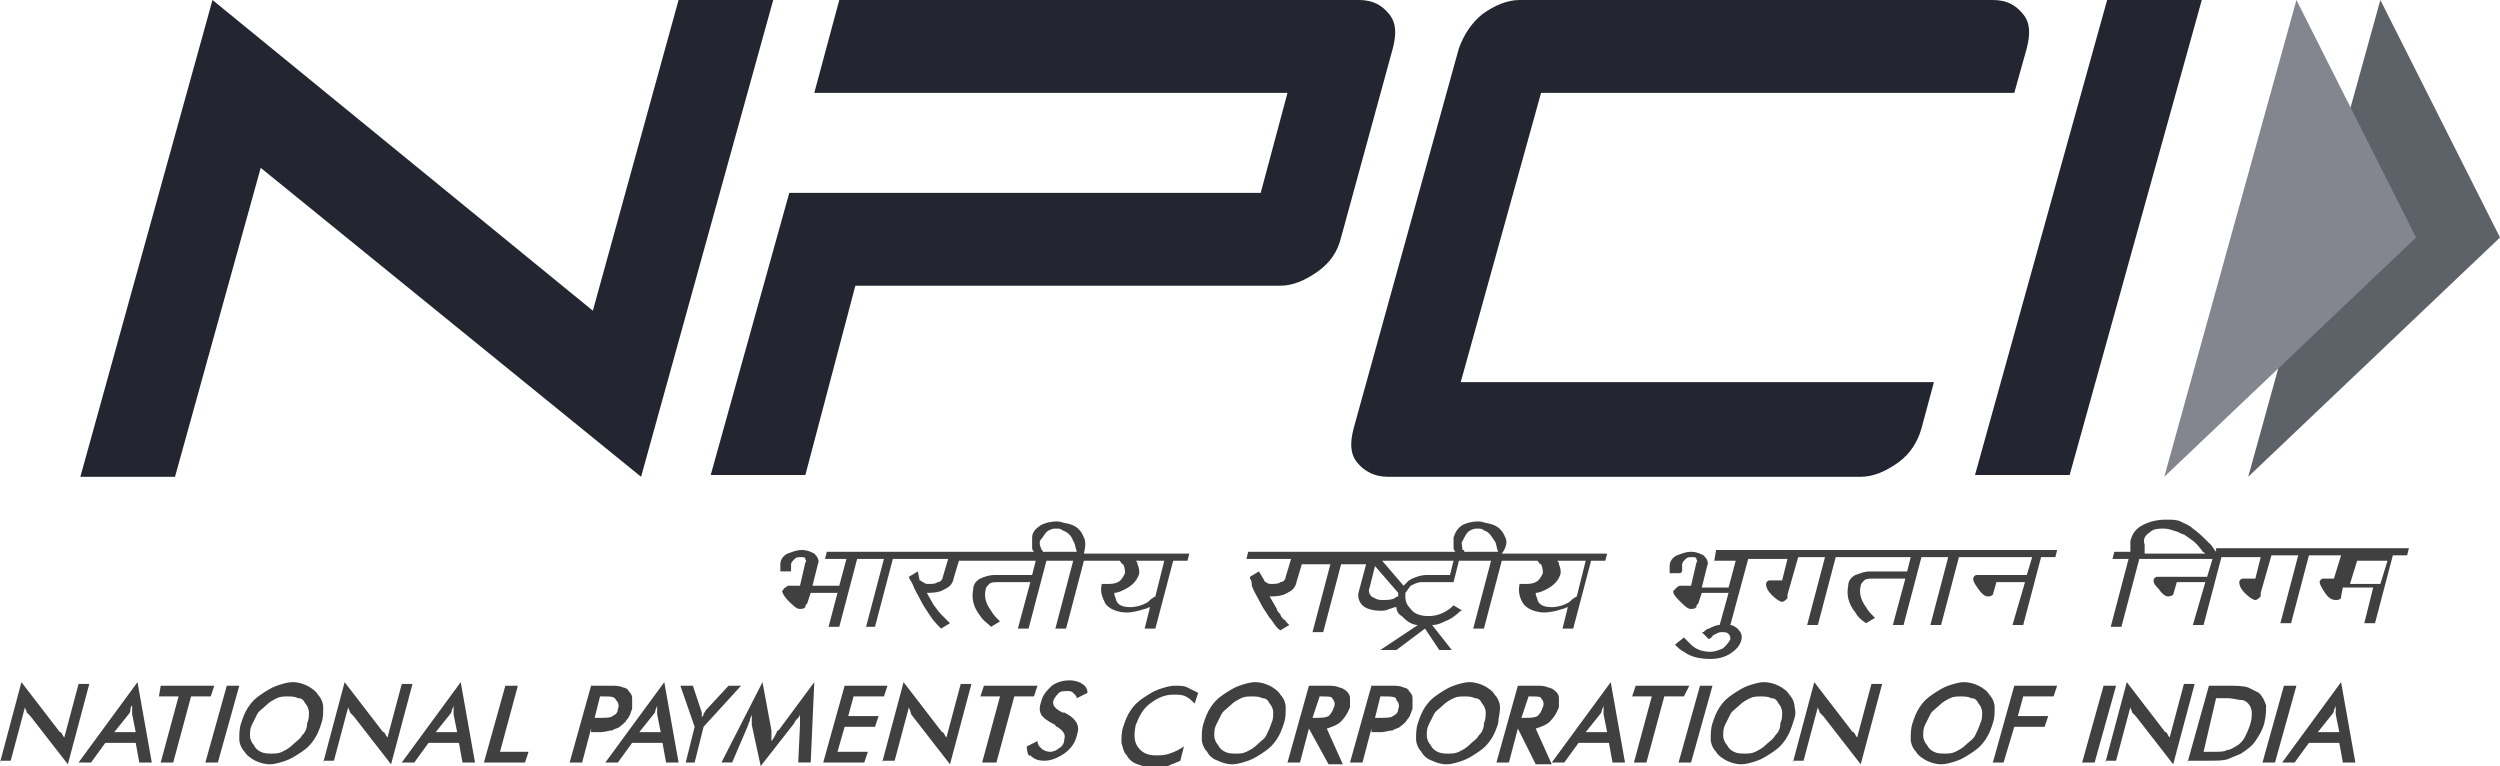 <svg width="140" height="42.9" xmlns="http://www.w3.org/2000/svg"><style>.st3{fill:#404040}</style><path d="M107.6 24c-.2.7-.6 1.4-1.3 1.9-.7.5-1.4.8-2.1.8H77.7c-.7 0-1.3-.3-1.7-.8-.4-.5-.4-1.1-.2-1.9l5.9-21.3c.3-.8.7-1.4 1.3-1.9.7-.5 1.4-.8 2.1-.8h26.5c.8 0 1.3.3 1.7.8.4.5.4 1.1.2 1.9l-.7 2.5H86.3l-4.5 16.2h26.5l-.7 2.6zm8.3 2.6h-5.3L118 0h5.3l-7.4 26.6zM43.3 0H38l-4.8 17.4L11.9 0 4.5 26.7h5.3l4.8-17.3 21.3 17.3L43.3 0zm34.5.8c-.4-.5-.9-.8-1.7-.8H47l-1.4 5.2h26.5l-1.5 5.6H44.2l-4.4 15.8h5.3L47.9 16h23.8c.7 0 1.4-.3 2.1-.8.7-.5 1.1-1.1 1.3-1.9L78 2.7c.2-.8.2-1.4-.2-1.9z" fill="#232630"/><path fill="#5d6168" d="M133.3 0l6.7 13.3-14.1 13.4z"/><path fill="#83868e" d="M128.6 0l6.7 13.3-14.1 13.4z"/><path class="st3" d="M124.1 30.9c-.1-.1-.2-.3-.3-.4-.4-.4-.7-.7-1-.9-.2-.2-.5-.3-.7-.4-.2-.1-.5-.1-.8-.1-.5 0-.9.1-1.3.3-.4.2-.6.5-.7.9v.6h-.9l-.1.4h.9l-1 3.8h.6l1-3.8h4.1l-.3 1h-2.8c-.1 0-.2.1-.2.2s0 .2.3.5c.2.3.4.4.5.4.2 0 .3-.1.3-.1l.2-.7h1.6l-.7 2.4h.6l1-3.8h2.2l-.3 1.2h-.7c-.1 0-.2.1-.2.2 0 .2.1.4.3.6.3.3.5.4.6.4.1 0 .2-.1.3-.2v-.2l.6-2.1h1.5l-1 3.8h.6l1-3.8h1.8l-.4 1.3h-.6c-.1 0-.2.1-.2.2s.1.3.3.6c.2.3.4.4.6.4.1 0 .2 0 .3-.1v-.1l.1-.5h1.7l-.5 2h.6l1-3.8h.8l.1-.4h-10.8zm9.6.5l-.4 1.3h-1.7l.4-1.3h1.7zm-13.3-1.6c.2-.2.5-.2.8-.2.2 0 .5.1.8.2.1.1.3.1.4.2.3.2.6.4.8.7l.1.1c0 .1.1.1.2.2h-3.4v-.5c-.1-.3 0-.5.3-.7zM96 31.4h1.2l-.4 1.5h-1.5l.3-1.2c.1-.2 0-.4-.2-.6-.2-.1-.4-.2-.7-.2-.3 0-.5.1-.8.2-.2.1-.4.3-.4.6v.4h.6l.1-.1v-.4c0-.1.1-.2.2-.3.1-.1.2-.1.3-.1.2 0 .3 0 .3.1s.1.1 0 .2l-.3 1.3h-.6s-.1 0-.2.1l-.2.2c0 .1 0 .2.4.6.4.4.5.4.6.4.1 0 .2 0 .3-.1 0-.1 0-.1.1-.2l.2-.6h1.5l-.5 1.8c-.2 0-.4.1-.6.2-.1 0-.2.1-.3.2h-.1l.4.4c.1-.1.2-.1.2-.2.2-.1.3-.2.5-.2s.3 0 .4.1c.1.1.1.2.1.3-.1.2-.2.3-.4.5-.2.1-.5.2-.7.2-.4 0-.8-.1-1.1-.4l-.4-.4-.5.4c.2.2.3.3.5.4.4.3.9.4 1.5.4.4 0 .8-.1 1.1-.3.3-.2.5-.4.6-.7.1-.3 0-.5-.2-.7-.1-.1-.3-.2-.4-.2l1-3.7h2.2l-.3 1.2h-.7c-.1 0-.2.1-.2.2 0 .2.1.4.3.6.3.3.5.4.6.4.1 0 .2-.1.3-.2v-.2l.6-2.1h1.5l-1 3.8h.6l1-3.8h4.2l-.2.8h-2.1c-.3 0-.5.1-.8.2-.2.1-.4.3-.4.6-.1.5 0 1 .4 1.5.1.2.3.4.6.6l.5-.3c-.2-.2-.4-.4-.5-.6-.3-.4-.4-.8-.3-1.2 0-.1.1-.2.2-.3.1-.1.3-.1.5-.1h1.8L106 35h.6l1-3.8h1.5l-1 3.8h.6l1-3.8h4.1l-.3 1h-2.8c-.1 0-.2.1-.2.2s0 .2.3.6c.2.3.4.4.5.4.1 0 .2 0 .3-.1l.2-.7h1.6l-.7 2.4h.6l1-3.8h.8l.1-.4H96.1l-.1.6zm-11.7-1.3c-.2-.5-.5-.7-1-.8-.1 0-.3-.1-.5-.1-.4 0-.7.1-.9.2-.3.2-.4.4-.5.7v.6s0 .1.1.2H69.9l-.1.4h2.5l-.3 1c0 .1-.1.3-.3.3-.1.1-.3.1-.5.1-.1 0-.2 0-.3-.1-.1 0-.1-.1-.1-.1l-.3-.5-.5.3v.1c.1.1.1.3.1.4.1.3.3.6.5 1 .1.2.3.5.5.8.2.2.3.5.6.7l.5-.3-.2-.2c0-.1-.1-.1-.1-.1-.1-.1-.2-.2-.2-.3-.1-.1-.2-.2-.2-.3l-.4-.7c.2 0 .5 0 .8-.1.2-.1.4-.2.5-.3.1-.1.2-.3.2-.4l.3-1h1.6l-1 3.8h.6l1-3.8h1.4l-.4 1.5c-.1.3 0 .6.2.8.2.2.6.3 1 .3.2 0 .3 0 .5-.1.1 0 .2-.1.4-.1 0 .2.1.4.3.5l.1.1c.2.2.5.4.8.4l-2.1 1.4h.9l1.6-1.2.8 1.2h.7L80.2 35c.3 0 .5-.1.7-.2.3-.1.6-.3.9-.6h.1l-.5-.3c-.4.4-.9.6-1.4.6-.4 0-.8-.1-1-.4-.2-.2-.3-.4-.3-.7v-.2c.1-.1.2-.3.3-.4.2-.1.4-.2.6-.2h1.8l.3-1.2h1.8l-1 3.8h.6l1-3.8h2c.1.1.1.2.2.2.1.2.1.4.1.5-.1.2-.2.4-.4.5-.2.1-.4.1-.6.1h-.3c-.1.4 0 .8.2 1.1.2.3.7.5 1.2.5.3 0 .7-.1 1-.2.1 0 .2-.1.3-.1l-.3 1.2h.6l1-3.8h.8l.1-.4h-5.9c.3-.4.3-.7.2-.9zm3 1.5c0-.1 0-.1-.1-.2h1.6l-.5 2c-.2.1-.3.2-.4.3-.3.2-.7.3-1 .3-.4 0-.7-.1-.8-.4 0-.1-.1-.2-.1-.4.2 0 .4-.1.6-.2.4-.2.7-.5.8-.9 0-.1 0-.3-.1-.5zm-5.1-1.8c.1-.1.3-.2.5-.2s.3 0 .4.1c.3.1.4.3.6.6.1.1.1.4.2.6H82c0-.1 0-.1-.1-.1 0-.2-.1-.4 0-.5.1-.2.2-.4.3-.5zm-3.9 3.4v.2s-.1 0-.2.1c-.2.1-.4.1-.7.1-.3 0-.4-.1-.6-.2-.1-.1-.2-.3-.1-.5l.3-1.2 1.3 1.5zm3.1-1.8l-.2.8h-1.3c-.3 0-.6.1-.8.2-.1 0-.1.1-.2.1l-.3.3-1.2-1.4h4zm-20.7-1.3c-.2-.5-.5-.7-1-.8-.1 0-.3-.1-.5-.1-.4 0-.7.1-.9.2-.3.2-.5.4-.5.7v.6s0 .1.1.2H46.3l-.1.4h1.2l-.4 1.5h-1.5l.3-1.2c.1-.2 0-.4-.2-.6-.2-.1-.4-.2-.7-.2-.3 0-.5.1-.8.2-.2.1-.4.3-.4.6v.4h.6v-.4c0-.1.1-.2.2-.3.1-.1.2-.1.3-.1.2 0 .3 0 .3.1s.1.1 0 .2l-.3 1.3h-.6c-.1 0-.1 0-.2.1-.1 0-.1.1-.2.2 0 0 0 .2.4.6.4.4.5.4.6.4.1 0 .2 0 .3-.1 0-.1 0-.1.1-.2l.2-.6h1.5l-.5 1.9h.6l1-3.8h1.5l-1 3.8h.5l1-3.8h3.1l-.3 1c0 .1-.1.3-.3.3-.1.1-.3.1-.5.1-.1 0-.2 0-.3-.1-.1 0-.1-.1-.2-.1l-.1-.5-.5.3c0 .1.1.2.2.4.1.3.3.6.5 1 .1.2.3.5.5.8.2.3.4.5.6.7l.5-.3-.1-.1-.3-.3-.1-.1c-.2-.2-.3-.4-.4-.5l-.4-.7c.2 0 .5 0 .8-.1.2-.1.4-.2.5-.3.1-.1.2-.3.2-.4l.3-1H58l-.2.8h-2.1c-.3 0-.6.1-.8.2-.2.1-.4.3-.4.6-.1.5 0 1 .4 1.5.1.2.4.4.6.6l.5-.3c-.2-.2-.4-.4-.5-.6-.3-.4-.4-.8-.3-1.2 0-.1.1-.2.2-.3.1-.1.3-.1.5-.1h1.8l-.7 2.6h.6l1-3.8h1.5l-1 3.8h.6l1-3.8h2c.1.1.1.2.2.2.1.2.1.4.1.5-.1.2-.2.4-.4.5-.2.1-.4.1-.6.1h-.3c-.1.4 0 .7.2 1.1.2.3.7.5 1.2.5.3 0 .7-.1 1-.2.1 0 .2-.1.3-.1l-.3 1.2h.6l1-3.8h.8l.1-.4h-5.9c.1-.4.1-.7 0-.9zm3 1.5c0-.1 0-.1-.1-.2h1.6l-.5 2c-.2.1-.3.2-.4.3-.3.2-.7.3-1 .3-.4 0-.7-.1-.8-.4 0-.1-.1-.2-.1-.4.2 0 .4-.1.6-.2.4-.2.7-.5.8-.9 0-.1 0-.3-.1-.5zm-5.1-1.8c.1-.1.3-.2.5-.2s.3 0 .4.1c.3.1.5.3.6.6.1.1.1.3.2.6h-1.9c0-.1-.1-.1-.1-.2-.1-.2-.1-.4 0-.5.1-.1.2-.3.3-.4zM0 42.7l1.2-4.5 2 2.6c.1.1.1.2.2.2.1.1.1.2.2.3l.8-3H5l-1.2 4.5-2.1-2.7-.2-.2c0-.1-.1-.2-.1-.3l-.8 3H0zm7.8 0l-.2-1.1H5.9l-.8 1.1h-.7l3.3-4.5.8 4.5h-.7zM6.4 41h1.2l-.2-1v-.5c-.1.1-.1.2-.1.3 0 .1-.1.2-.1.2l-.8 1zm4.3-2l-1 3.7H9l1-3.7H8.9l.1-.6h3l-.2.6h-1.1zm.8 3.7l1.2-4.3h.7l-1.2 4.3h-.7zm6.5-2.2c-.1.3-.2.6-.4.9-.2.3-.4.5-.7.7-.3.2-.6.4-.9.5-.3.1-.6.2-.9.2-.3 0-.6-.1-.8-.2-.2-.1-.5-.3-.6-.5-.2-.2-.3-.5-.3-.7 0-.3 0-.6.1-.9.1-.3.2-.6.4-.9.2-.3.4-.5.7-.7.3-.2.6-.4.9-.5.3-.1.6-.2.9-.2.3 0 .6.1.8.2.2.1.5.3.6.5.2.2.3.5.3.7 0 .4 0 .6-.1.9zm-.8 0c.1-.2.1-.4.1-.6 0-.2-.1-.4-.2-.5-.1-.2-.2-.3-.4-.3-.2-.1-.4-.1-.6-.1-.2 0-.4 0-.6.1-.2.1-.4.2-.6.4-.2.2-.4.3-.5.5l-.3.6c-.1.2-.1.4-.1.6 0 .2.1.4.2.5.1.2.2.3.4.4.2.1.4.1.6.1.2 0 .4 0 .6-.1.2-.1.4-.2.6-.4.2-.2.4-.3.5-.5.2-.2.3-.4.3-.7zm.9 2.2l1.2-4.5 2 2.6c.1.1.1.2.2.2.1.1.1.2.2.3l.8-3h.6l-1.2 4.5-2.1-2.7-.2-.2c0-.1-.1-.2-.1-.3l-.8 3h-.6zm7.8 0l-.2-1.1H24l-.8 1.1h-.7l3.3-4.5.8 4.5h-.7zM24.4 41h1.2l-.2-1v-.5c0 .1-.1.2-.1.3 0 .1-.1.2-.1.2l-.8 1zm2.7 1.7l1.2-4.3h.7l-1 3.7h1.6l-.2.6h-2.3zm6-1.9l-.5 1.9h-.7l1.2-4.3h1.1c.3 0 .5 0 .7.1.1 0 .3.1.3.2.1.1.2.2.2.4v.6c-.1.2-.1.4-.3.6-.1.2-.3.3-.4.4-.1.1-.3.1-.4.2-.2 0-.4.1-.7.1h-.5zm.2-.6h.2c.4 0 .7 0 .8-.1.2-.1.3-.2.3-.4.1-.2 0-.4-.1-.5-.1-.2-.3-.2-.7-.2h-.2l-.3 1.2zm4 2.5l-.2-1.1h-1.7l-.8 1.1h-.7l3.3-4.5.8 4.5h-.7zM35.8 41H37l-.2-1v-.5c0 .1-.1.2-.1.3 0 .1-.1.2-.1.2l-.8 1zm2.6 1.7l.5-2-.8-2.3h.7l.5 1.5v.3c0-.1.1-.1.1-.2s.1-.1.1-.2l1.3-1.4h.7l-2.1 2.3-.5 2h-.5zm6.4-2.1V40c0 .1-.1.2-.2.3-.1.1-.1.2-.2.3l-1.8 2.3-.5-2.3V40c0 .1-.1.2-.1.3 0 .1-.1.2-.1.3l-.9 2.1h-.6l2.3-4.5.5 2.7v.6c.1-.1.2-.3.3-.5 0-.1.1-.1.1-.1l2-2.7-.2 4.5h-.7l.1-2.1zm1.3 2.1l1.2-4.3h2.4l-.2.6h-1.7l-.3 1.1h1.7l-.2.6h-1.7l-.4 1.4h1.7l-.2.6h-2.3zm3.3 0l1.2-4.5 2 2.6c.1.1.1.2.2.2.1.1.1.2.2.3l.8-3h.6l-1.2 4.5-2.1-2.7s-.1-.1-.1-.2-.1-.2-.1-.3l-.8 3h-.7zm7.4-3.7l-1 3.7H55l1-3.7h-1.1l.2-.6h3l-.2.6h-1.1zm.7 2.8l.6-.3c0 .2.1.3.2.4.1.1.3.2.5.2s.4-.1.5-.2c.2-.1.3-.3.3-.5.1-.3-.1-.5-.4-.7-.1 0-.1-.1-.1-.1-.4-.2-.7-.4-.8-.6-.1-.2-.1-.4 0-.7.1-.4.3-.6.6-.9.3-.2.6-.3 1-.3.3 0 .6.1.7.2.2.1.3.3.3.5l-.6.3c0-.1-.1-.2-.2-.3-.1-.1-.2-.1-.3-.1-.2 0-.4 0-.5.1-.1.1-.2.2-.3.4-.1.3.1.5.5.7h.1c.4.2.6.4.7.6.1.2.1.4 0 .7-.1.4-.3.7-.7 1-.3.2-.7.4-1.1.4-.4 0-.6-.1-.8-.3-.1.1-.2-.2-.2-.5zm9.4-2.4c-.2-.2-.3-.3-.5-.4-.2-.1-.4-.1-.7-.1-.5 0-.9.2-1.3.5s-.6.7-.8 1.2c-.1.5-.1.9.1 1.2.2.3.5.5 1 .5.3 0 .5 0 .8-.1.3-.1.5-.2.8-.4l-.2.8c-.2.1-.5.2-.7.3-.2.1-.5.1-.8.1-.3 0-.6-.1-.9-.2-.3-.1-.5-.3-.6-.5-.2-.2-.2-.4-.3-.7 0-.3 0-.6.1-.9.1-.3.2-.6.4-.9.2-.3.4-.5.7-.7.3-.2.6-.4.9-.5.3-.1.6-.2.9-.2.3 0 .5 0 .7.1l.6.3-.2.6zm5 1.1c-.1.3-.2.6-.4.9-.2.3-.4.5-.7.7-.3.2-.6.4-.9.5-.3.1-.6.2-.9.2-.3 0-.6-.1-.8-.2-.3-.1-.5-.3-.6-.5-.2-.2-.3-.5-.3-.7 0-.3 0-.6.1-.9.1-.3.2-.6.4-.9.2-.3.4-.5.7-.7.3-.2.6-.4.9-.5.3-.1.6-.2.9-.2.3 0 .6.1.8.2.2.1.5.3.6.5.2.2.3.5.3.7 0 .4 0 .6-.1.9zm-.7 0c.1-.2.1-.4.1-.6 0-.2-.1-.4-.2-.5-.1-.2-.2-.3-.4-.3-.2-.1-.4-.1-.6-.1-.2 0-.4 0-.6.1-.2.1-.4.2-.6.4-.2.2-.4.3-.5.5l-.3.6c-.1.2-.1.4-.1.6 0 .2.1.4.2.5.1.2.2.3.4.4.2.1.4.1.6.1.2 0 .4 0 .6-.1.2-.1.4-.2.6-.4.2-.2.4-.3.5-.5.1-.2.2-.4.3-.7zm2.1.3l-.5 1.9h-.7l1.2-4.3h1c.3 0 .5 0 .7.1.1 0 .3.1.4.2.1.1.2.2.2.4v.5c-.1.3-.3.6-.5.8-.2.2-.5.3-.8.4l.9 2h-.8l-1.1-2zm.2-.6h.1c.4 0 .6 0 .8-.1.1-.1.2-.2.3-.5.1-.2 0-.4-.1-.5 0-.1-.3-.1-.6-.1h-.1l-.4 1.2zm3.3.6l-.5 1.9h-.7l1.2-4.3h1.1c.3 0 .5 0 .7.1.1 0 .3.1.3.2.1.1.2.2.2.4v.6c-.1.2-.1.4-.3.6-.1.2-.3.3-.4.4-.1.1-.3.1-.4.2-.2 0-.4.1-.7.1h-.5zm.2-.6h.2c.4 0 .7 0 .8-.1.2-.1.3-.2.3-.4.1-.2 0-.4-.1-.5 0-.2-.3-.2-.7-.2h-.2l-.3 1.2zm6.9.3c-.1.3-.2.6-.4.9-.2.3-.4.5-.7.7-.3.2-.6.4-.9.5-.3.1-.6.2-.9.2-.3 0-.6-.1-.8-.2-.3-.1-.5-.3-.6-.5-.2-.2-.3-.5-.3-.7 0-.3 0-.6.1-.9.1-.3.2-.6.4-.9.2-.3.4-.5.7-.7.3-.2.6-.4.9-.5.3-.1.6-.2.9-.2.3 0 .6.1.8.2.2.1.5.3.6.5.2.2.3.5.3.7 0 .4-.1.6-.1.9zm-.8 0c.1-.2.1-.4.1-.6 0-.2-.1-.4-.2-.5-.1-.2-.2-.3-.4-.3-.2-.1-.4-.1-.6-.1-.2 0-.4 0-.6.1-.2.1-.4.2-.6.4-.2.2-.4.3-.5.5l-.3.6c-.1.2-.1.4-.1.6 0 .2.1.4.2.5.1.2.2.3.4.4.2.1.4.1.6.1.2 0 .4 0 .6-.1.2-.1.4-.2.6-.4.2-.2.4-.3.5-.5.2-.2.3-.4.3-.7zm1.9.3l-.5 1.9h-.7l1.2-4.3h1c.3 0 .5 0 .7.1.1 0 .3.1.4.2.1.1.2.2.2.4v.5c-.1.3-.3.6-.5.8-.2.2-.5.3-.8.4l.9 2H86l-1-2zm.2-.6h.1c.4 0 .6 0 .8-.1.1-.1.2-.2.3-.5.1-.2 0-.4-.1-.5 0-.1-.3-.1-.6-.1h-.1l-.4 1.2z"/><path class="st3" d="M90.3 42.7l-.2-1.1h-1.7l-.8 1.1h-.7l3.3-4.5.8 4.5h-.7zM88.8 41H90l-.2-1v-.5c0 .1-.1.2-.1.3 0 .1-.1.2-.1.2l-.8 1zm4.4-2l-1 3.7h-.7l1-3.7h-1.1l.2-.6h3l-.3.6h-1.1zm.8 3.7l1.2-4.3h.7l-1.2 4.3H94zm6.4-2.2c-.1.3-.2.6-.4.9-.2.3-.4.5-.7.7-.3.2-.6.4-.9.5-.3.1-.6.2-.9.2-.3 0-.6-.1-.8-.2-.2-.1-.5-.3-.6-.5-.2-.2-.3-.5-.3-.7 0-.3 0-.6.1-.9.1-.3.2-.6.4-.9.2-.3.4-.5.7-.7.3-.2.6-.4.9-.5.3-.1.6-.2.9-.2.3 0 .6.1.8.2.2.1.5.3.6.5.2.2.3.5.3.7.1.4 0 .6-.1.9zm-.7 0c.1-.2.1-.4.1-.6 0-.2-.1-.4-.2-.5-.1-.2-.2-.3-.4-.3-.2-.1-.4-.1-.6-.1-.2 0-.4 0-.6.1-.2.1-.4.2-.6.4-.2.2-.4.3-.5.5l-.3.6c-.1.2-.1.4-.1.6 0 .2.1.4.2.5.1.2.2.3.4.4.2.1.4.1.6.1.2 0 .4 0 .6-.1.2-.1.4-.2.6-.4.2-.2.4-.3.5-.5.2-.2.3-.4.3-.7zm.7 2.2l1.2-4.5 2 2.6c.1.1.1.2.2.2.1.1.1.2.2.3l.8-3h.6l-1.2 4.5-2.1-2.7-.2-.2c0-.1-.1-.2-.1-.3l-.8 3h-.6zm11.2-2.2c-.1.3-.2.6-.4.9-.2.3-.4.5-.7.7-.3.2-.6.4-.9.5-.3.1-.6.2-.9.2-.3 0-.6-.1-.8-.2-.2-.1-.5-.3-.6-.5-.2-.2-.3-.5-.3-.7 0-.3 0-.6.1-.9.1-.3.2-.6.4-.9.2-.3.4-.5.7-.7.3-.2.6-.4.9-.5.3-.1.6-.2.9-.2.3 0 .6.1.8.2.2.1.5.3.6.5.2.2.3.5.3.7 0 .4 0 .6-.1.9zm-.7 0c.1-.2.1-.4.1-.6 0-.2-.1-.4-.2-.5-.1-.2-.2-.3-.4-.3-.2-.1-.4-.1-.6-.1-.2 0-.4 0-.6.1-.2.1-.4.2-.6.4-.2.2-.4.3-.5.5l-.3.6c-.1.2-.1.4-.1.6 0 .2.1.4.2.5.1.2.2.3.4.4.2.1.4.1.6.1.2 0 .4 0 .6-.1.2-.1.4-.2.6-.4.2-.2.4-.3.5-.5.1-.2.2-.4.3-.7zm.7 2.2l1.2-4.3h2.4l-.2.6h-1.7l-.3 1.1h1.7l-.2.6h-1.7l-.6 2h-.6zm5 0l1.2-4.3h.7l-1.2 4.3h-.7zm1.3 0l1.2-4.5 2 2.6c.1.1.1.2.2.2.1.1.1.2.2.3l.8-3h.6l-1.2 4.5-2.1-2.7-.2-.2c0-.1-.1-.2-.1-.3l-.8 3h-.6zm4.6 0l1.2-4.3h.9c.6 0 1 0 1.3.1l.6.3c.2.2.3.4.4.7 0 .3 0 .6-.1 1s-.3.7-.5 1c-.2.3-.5.5-.8.7-.2.1-.5.2-.7.3-.3.1-.6.1-1.1.1h-1.2zm.9-.6h.6c.3 0 .6 0 .7-.1.2 0 .3-.1.5-.2s.4-.3.5-.5c.1-.2.2-.4.3-.7.1-.3.1-.5.1-.7 0-.2-.1-.4-.2-.5-.1-.1-.2-.2-.4-.2s-.4-.1-.8-.1h-.6l-.7 3zm3.3.6l1.2-4.3h.7l-1.2 4.3h-.7zm4.5 0l-.2-1.1h-1.7l-.8 1.1h-.7l3.3-4.5.8 4.5h-.7zm-1.4-1.7h1.2l-.2-1v-.5c0 .1-.1.2-.1.3 0 .1-.1.2-.1.2l-.8 1z"/></svg>